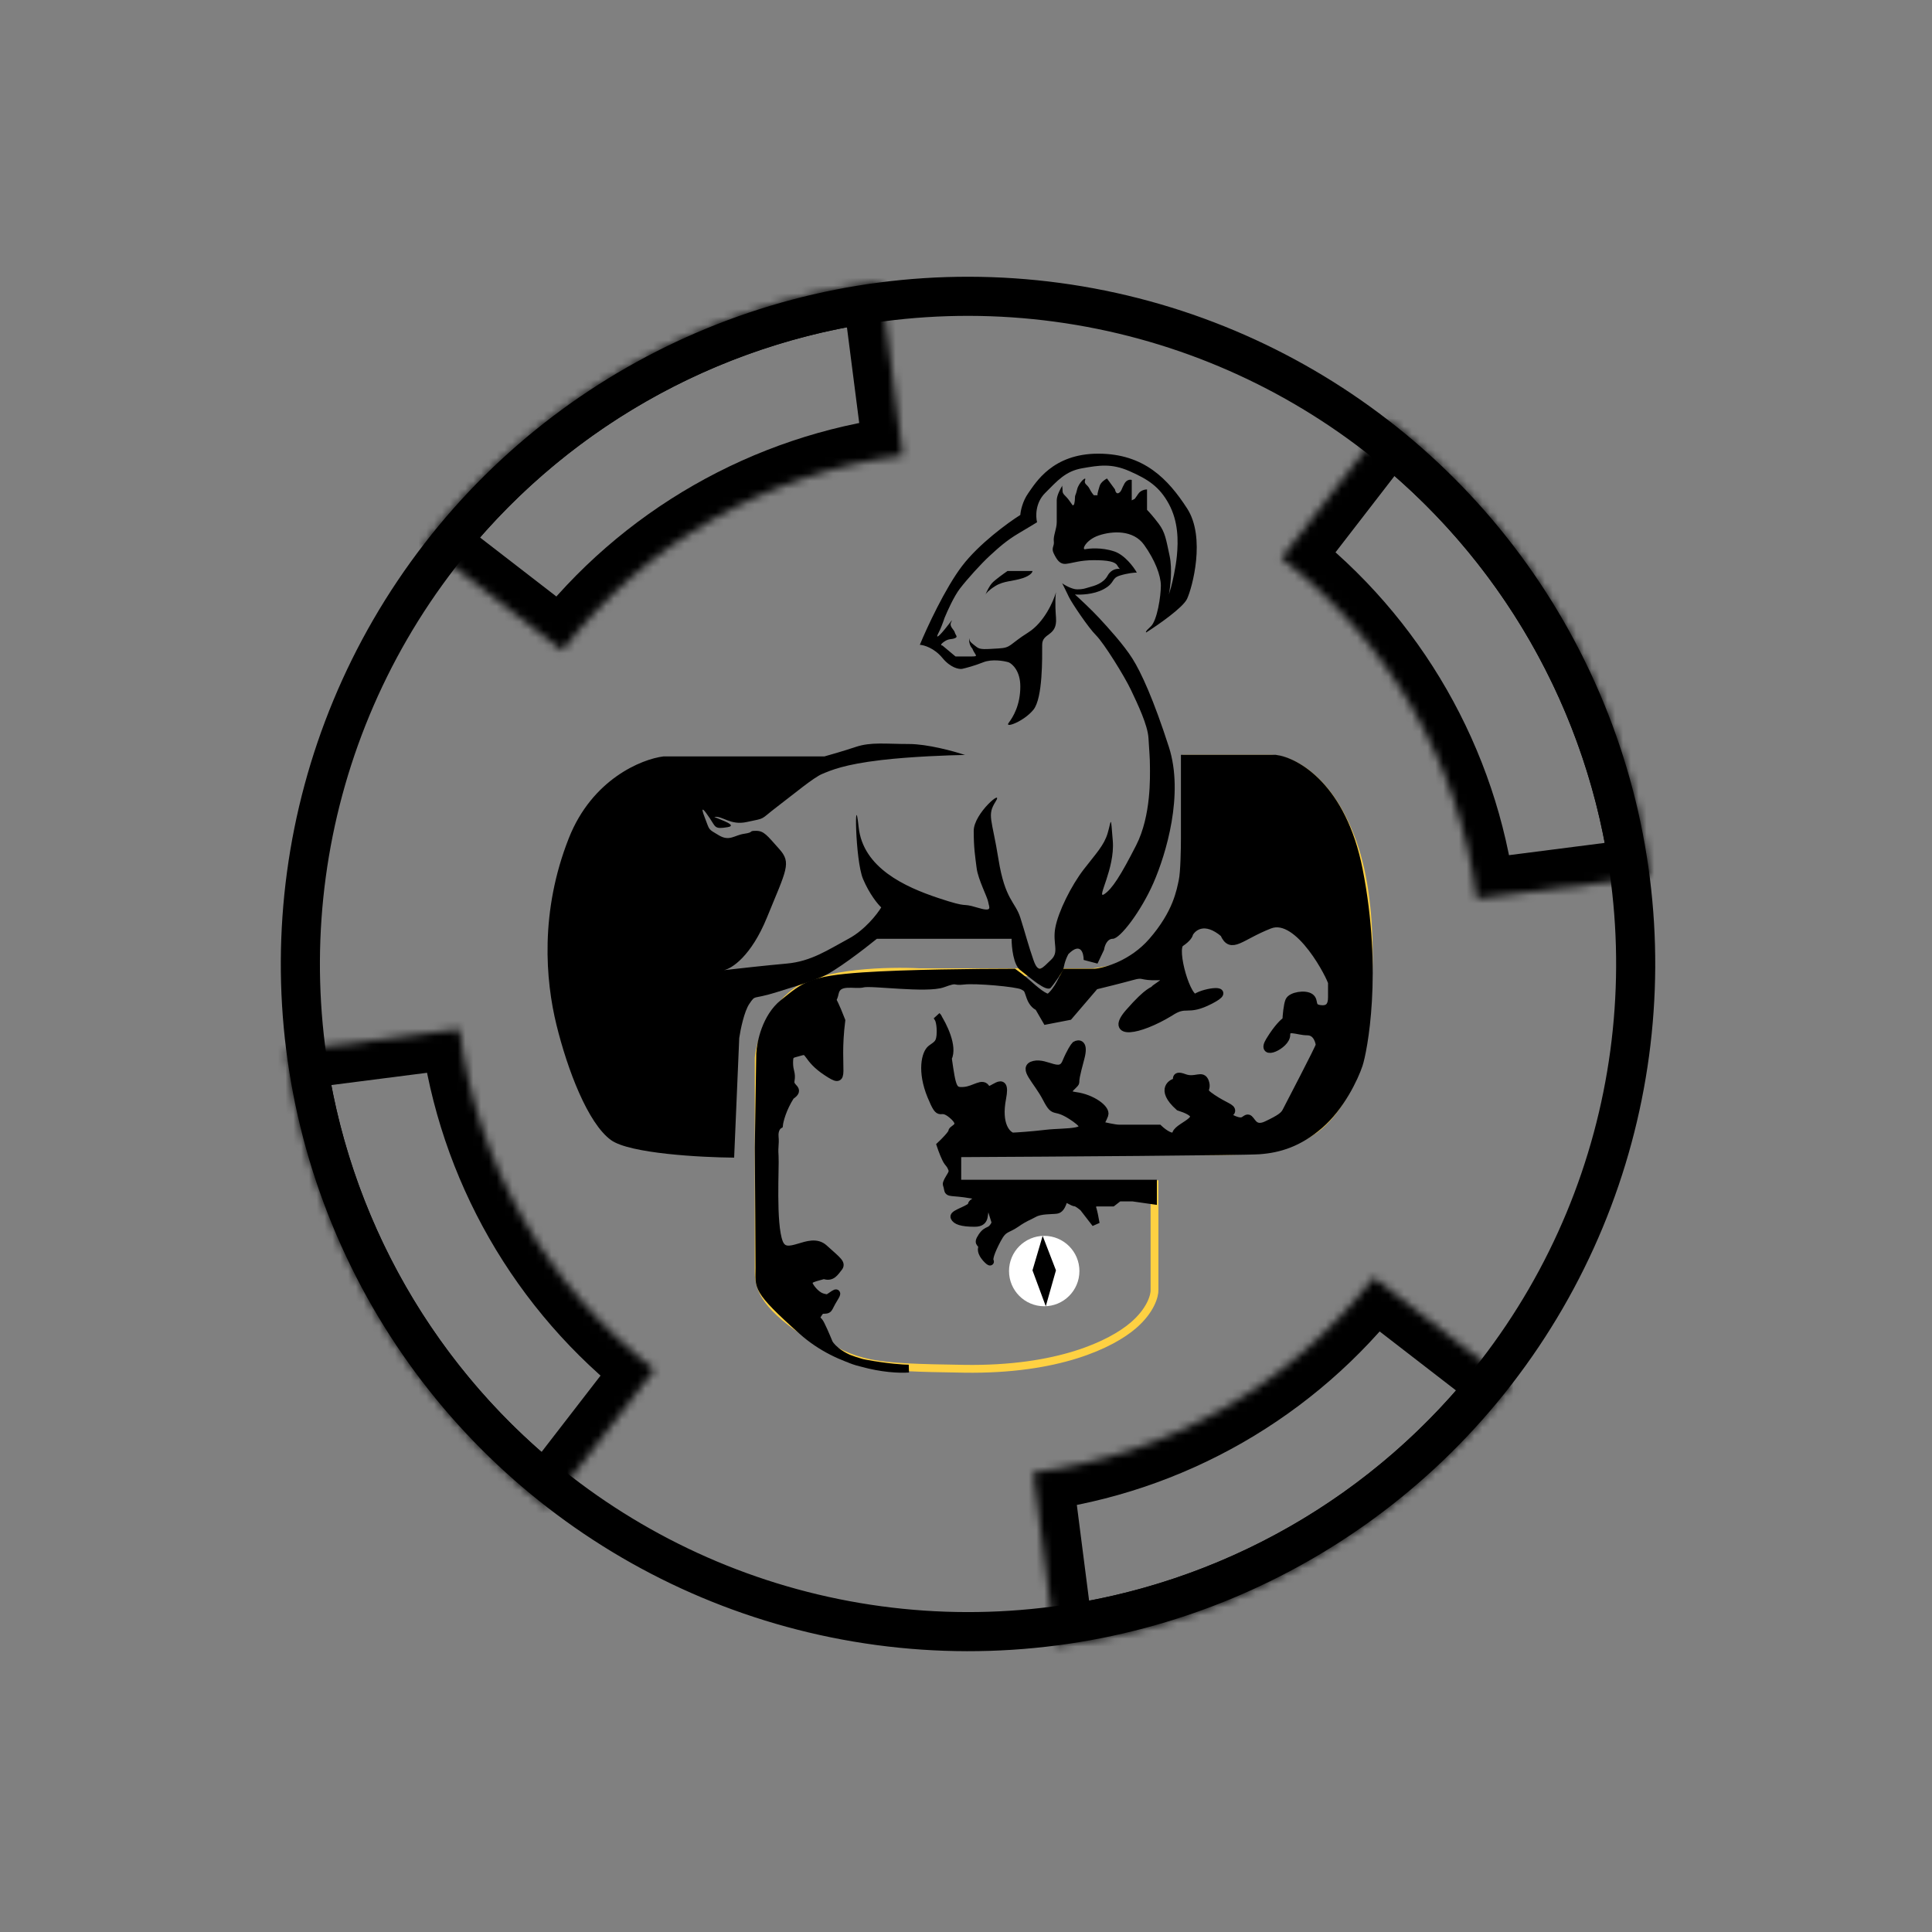 <svg xmlns="http://www.w3.org/2000/svg" width="247" height="247" fill="none" viewBox="0 0 247 247"><rect x="0" y="0" width="247" height="247" fill="#808080" stroke="none"/><path stroke="#FED142" d="M162.136 97.008H151.699V110.237C151.699 111.501 151.122 114.936 148.811 118.563C146.5 122.189 144.431 123.735 139.772 124.298H117.594C113.742 124.082 105.182 124.28 101.752 126.796C98.323 129.312 97.155 133.456 97 135.214V162.689C97 164.909 98.025 167.222 103.802 170.922C109.58 174.623 111.257 174.808 123.278 174.993C135.299 175.178 142.101 171.847 144.897 169.442C147.133 167.518 147.63 165.618 147.599 164.909V151.403H122.253V147.148C133.994 147.179 154.066 147.222 156.824 147.148C160.272 147.055 164.186 147.148 168.1 144.372C171.231 142.152 173.256 137.342 173.877 135.214C174.902 129.787 176.151 116.694 172.945 107.739C169.74 98.784 164.403 96.854 162.136 97.008Z"/><circle cx="133.5" cy="162.5" r="4.5" fill="#fff"/><path fill="#000" d="M151.764 76.56C151.243 77.679 148.071 79.886 146.551 80.85C146.458 80.85 146.439 80.701 147.109 80.104C147.947 79.358 148.413 76.186 148.413 74.881C148.413 73.575 147.668 71.617 146.271 69.658C144.875 67.7 142.175 67.886 140.499 68.446C138.824 69.005 138.265 70.311 138.731 70.218C139.196 70.124 140.779 69.938 142.454 70.497C143.795 70.945 144.937 72.487 145.34 73.202C145.03 73.202 144.167 73.277 143.199 73.575C141.989 73.948 142.641 74.508 141.058 75.347C139.792 76.019 138.11 76.062 137.427 76C138.048 76.56 139.531 77.94 140.499 78.984C141.71 80.29 143.665 82.435 144.782 84.207C145.899 85.979 147.482 89.43 149.437 95.492C151.392 101.554 149.064 109.202 147.482 112.839C145.899 116.477 143.199 120.021 142.268 120.021C141.524 120.021 141.213 120.953 141.151 121.42L140.313 123.192L138.544 122.725C138.544 121.824 138.153 120.412 136.589 121.979C136.142 122.8 135.969 123.689 135.938 124.031C135.596 124.56 134.802 125.747 134.355 126.269C133.796 126.922 131.562 124.87 130.445 124.031C129.551 123.36 129.328 121.078 129.328 120.021H112.105C110.46 121.358 106.761 124.199 105.122 124.87C103.074 125.71 102.609 125.803 99.35 126.829C96.092 127.855 96.651 127.109 95.813 128.321C95.142 129.291 94.665 131.648 94.509 132.705L93.858 148C89.606 147.969 80.507 147.478 78.124 145.762C75.145 143.617 72.538 136.715 71.142 131.026C69.746 125.337 69.001 116.57 72.725 107.15C75.704 99.615 82.034 97.047 84.827 96.705H105.402C106.084 96.518 107.841 96.014 109.405 95.492C111.36 94.839 113.222 95.119 116.201 95.119C118.584 95.119 121.973 96.052 123.37 96.518C121.383 96.549 116.462 96.723 112.663 97.171C107.915 97.731 106.24 98.477 105.122 98.943C104.005 99.409 101.678 101.368 99.35 103.14C97.023 104.912 98.047 104.539 95.44 105.098C93.355 105.546 92.343 104.259 91.319 104.446C92.157 104.819 94.36 105.527 93.02 105.751C91.344 106.031 91.505 105.751 90.761 104.632C89.993 103.479 89.457 102.86 90.109 104.539C90.761 106.218 90.481 105.938 91.878 106.777C93.274 107.617 93.858 106.777 95.161 106.591C96.464 106.404 95.627 106.218 96.651 106.218C97.675 106.218 98.047 106.777 99.63 108.549C101.212 110.321 100.561 111.161 98.047 117.316C96.036 122.24 93.547 123.845 92.554 124.031C94.168 123.845 98.028 123.416 100.561 123.192C103.726 122.912 105.867 121.42 108.474 120.021C110.559 118.902 112.136 116.881 112.663 116.01C112.229 115.606 111.155 114.313 110.336 112.373C109.312 109.948 109.219 100.528 109.777 105.751C110.336 110.974 115.736 113.399 119.925 114.798C124.114 116.197 122.718 115.358 124.859 116.01C127 116.663 126.442 116.01 126.349 115.358C126.256 114.705 125.045 112.466 124.859 110.974C124.673 109.482 124.487 108.456 124.487 106.218C124.487 103.979 128.397 100.715 127.28 102.487C126.162 104.259 126.814 104.632 127.652 109.855C128.49 115.078 129.793 115.264 130.445 117.316C131.097 119.368 131.469 120.86 132.121 122.725C132.772 124.591 133.238 123.751 134.355 122.725C135.472 121.699 134.541 120.674 134.914 118.622C135.286 116.57 136.962 113.212 138.544 111.161C140.127 109.109 141.151 108.083 141.617 106.497C142.082 104.912 141.989 103.979 142.268 107.523C142.548 111.067 140.127 114.984 141.151 114.332C142.175 113.679 143.292 111.907 145.247 108.083C147.202 104.259 147.016 99.223 147.016 98.01C147.016 96.798 146.923 96.052 146.83 94.373C146.737 92.694 145.434 89.99 144.596 88.218C143.758 86.446 141.151 82.249 140.127 81.223C139.103 80.197 137.055 77.119 136.682 76.373C136.372 75.751 135.932 74.805 135.794 74.561C135.767 74.537 135.752 74.518 135.752 74.508C135.752 74.492 135.767 74.513 135.794 74.561C136.016 74.758 137.045 75.347 137.707 75.347C138.451 75.347 138.638 75.254 139.289 75.067C139.941 74.881 141.058 74.601 141.617 73.575C142.064 72.754 142.858 72.674 143.199 72.736C143.168 72.736 143.05 72.642 142.827 72.269C142.548 71.803 141.617 71.617 139.848 71.617C138.079 71.617 137.148 71.99 136.31 72.083C135.472 72.176 135.1 71.523 134.727 70.777C134.355 70.031 134.821 69.845 134.727 69.192C134.634 68.539 135.1 67.606 135.1 66.767V63.969C135.1 63.292 135.644 62.373 135.807 62.091C135.812 62.058 135.823 62.032 135.845 62.01C135.863 61.992 135.846 62.023 135.807 62.091C135.789 62.204 135.845 62.397 135.845 62.757C135.845 63.223 136.217 63.316 136.682 63.969L137.148 64.622C137.21 64.591 137.334 64.51 137.334 64.435C137.334 64.342 137.427 64.155 137.427 63.689C137.427 63.223 137.52 63.409 137.707 62.57C137.893 61.731 138.917 60.798 138.731 61.358C138.544 61.917 139.01 61.917 139.289 62.477C139.513 62.924 139.755 63.223 139.848 63.316H140.313V63.13C140.344 62.974 140.444 62.551 140.593 62.104C140.742 61.656 141.275 61.295 141.524 61.171L142.548 62.57C142.579 62.788 142.715 63.185 143.013 63.036C143.385 62.85 143.385 62.477 143.758 61.824C144.056 61.302 144.503 61.295 144.689 61.358V63.969L145.061 63.782C145.092 63.751 145.229 63.577 145.527 63.13C145.825 62.682 146.396 62.57 146.644 62.57V65.181C146.861 65.399 147.463 66.058 148.133 66.953C148.971 68.073 149.064 68.912 149.53 71.057C149.902 72.773 149.623 75.067 149.437 76L149.716 75.067C149.902 74.383 150.312 72.624 150.461 71.057C150.647 69.098 150.647 66.674 149.437 64.435C148.227 62.197 146.737 61.264 144.41 60.238C142.089 59.215 140.508 59.491 138.376 59.862L138.358 59.865C136.217 60.238 135.193 61.451 133.61 63.036C132.344 64.305 132.4 66.052 132.586 66.767C132.338 66.922 131.525 67.42 130.259 68.166C128.676 69.098 127.652 70.031 126.535 71.057C125.418 72.083 123.649 74.041 122.718 75.254C121.973 76.224 121.104 78.145 120.763 78.984C120.701 79.171 120.539 79.637 120.39 80.01C120.204 80.477 120.204 80.477 119.925 81.036C119.646 81.596 119.925 81.503 120.763 80.477C121.601 79.451 121.88 78.984 121.601 79.544C121.321 80.104 121.973 80.477 122.066 80.85C122.159 81.223 122.532 81.409 122.066 81.596C121.601 81.782 121.321 81.596 120.67 82.062C120.148 82.435 120.328 82.528 120.484 82.528L122.159 83.927H124.114C125.232 83.927 124.673 83.834 124.301 82.902C123.742 82.342 123.928 81.316 123.928 81.689C123.928 82.062 124.394 82.342 124.859 82.715C125.325 83.088 125.976 82.995 127.652 82.902C129.328 82.808 128.955 82.435 131.469 80.85C133.48 79.581 134.665 76.902 135.007 75.72C134.945 76 134.858 77.045 135.007 78.984C135.193 81.409 133.238 80.85 133.238 82.435C133.238 84.021 133.331 89.243 132.121 90.736C130.91 92.228 128.397 93.161 128.955 92.415C129.514 91.668 130.445 90.176 130.445 87.751C130.445 85.811 129.452 84.891 128.955 84.674C128.335 84.487 126.814 84.226 125.697 84.674C124.58 85.121 123.432 85.42 122.997 85.513C122.594 85.575 121.526 85.382 120.484 84.114C119.441 82.846 118.125 82.466 117.598 82.435C118.497 80.259 120.837 75.198 122.997 72.363C125.157 69.528 128.862 66.829 130.445 65.834C130.476 65.337 130.724 64.081 131.469 63.036C132.4 61.731 134.541 58 140.406 58C146.272 58 149.344 61.264 151.764 64.995C154.185 68.725 152.416 75.161 151.764 76.56Z"/><path fill="#000" d="M126.871 74.5C126.484 74.9 126.129 75.667 126 76C126.061 75.861 126.397 75.45 127.258 74.917C128.334 74.25 129.484 74.333 130.742 73.917C131.748 73.583 132 73.167 132 73H128.806C128.323 73.333 127.258 74.1 126.871 74.5Z"/><path fill="#000" d="M151.478 97H163.059C165.745 97.34 171.638 100.653 173.713 111.185C176.307 124.351 174.269 134.457 173.713 136.126C173.157 137.795 171.397 141.503 168.71 143.821C166.023 146.139 163.522 146.881 161.02 147.066C159.019 147.215 134.43 147.375 122.386 147.437V151.331H147.401V153.464L144.807 153.093H143.047L142.213 153.742H141.194H140.082C139.866 153.834 139.47 154.094 139.618 154.391C139.767 154.687 139.989 155.874 140.082 156.43L138.507 154.391C138.26 154.174 137.71 153.742 137.488 153.742C137.21 153.742 136.19 153.093 136.098 153.093C136.005 153.093 135.82 154.576 135.079 154.669C134.338 154.762 133.04 154.669 132.207 155.132C131.373 155.596 131.095 155.596 129.89 156.43C128.686 157.265 128.315 156.894 127.481 158.47C126.648 160.046 126.37 160.974 126.555 161.252C126.74 161.53 125.351 160.417 125.536 159.583C125.721 158.748 124.795 159.212 125.536 158.099C126.277 156.987 126.648 157.728 127.296 156.338C126.555 154.02 126.648 153.834 126.092 154.391C125.536 154.947 126.277 156.338 124.609 156.338C122.942 156.338 122.201 156.06 122.015 155.596C121.83 155.132 124.239 154.576 124.239 154.02C124.239 153.464 126.926 153.185 124.239 152.722C121.552 152.258 121.274 152.629 121.181 151.98C121.089 151.331 120.903 151.517 121.181 150.96C121.459 150.404 121.922 149.94 121.737 149.477L121.737 149.476C121.552 149.013 121.552 149.013 121.181 148.55C120.885 148.179 120.44 146.974 120.255 146.417C120.749 145.954 121.737 144.952 121.737 144.656C121.737 144.285 123.498 144.007 121.737 142.523C119.977 141.04 120.347 143.265 119.05 140.113C117.753 136.96 118.309 134.642 119.05 134.086C119.792 133.53 120.255 133.437 120.255 131.861C120.255 131.084 120.138 130.573 120.012 130.265C119.935 130.137 119.861 130.019 119.792 129.914C119.851 129.961 119.933 130.074 120.012 130.265C120.791 131.566 121.856 133.941 121.181 135.291C121.737 139.185 121.83 139.556 123.22 139.464C124.609 139.371 125.628 138.258 126.092 139.185C126.555 140.113 128.778 136.96 128.13 140.391C127.463 143.803 128.717 145.088 129.427 145.305C130.106 145.274 131.929 145.156 133.782 144.934C136.098 144.656 140.36 145.027 137.488 142.987C134.615 140.947 134.986 142.709 133.782 140.391C132.577 138.073 130.632 136.497 132.207 136.126C133.782 135.755 135.542 137.609 136.283 135.848C136.876 134.438 137.333 133.777 137.488 133.623C137.92 133.375 138.655 133.363 138.136 135.291C137.488 137.702 137.488 137.98 137.488 138.351C137.488 138.722 135.357 139.834 137.488 140.113C139.618 140.391 141.472 141.781 141.194 142.523C140.971 143.117 140.668 143.636 140.545 143.821C141.163 143.976 142.528 144.285 143.047 144.285H148.142C148.76 144.872 150.069 145.824 150.366 144.934C150.736 143.821 155.091 142.894 150.736 141.503C148.142 139.185 149.995 138.351 150.366 138.351C150.736 138.351 149.902 137.238 151.385 137.795C152.867 138.351 153.701 137.238 154.072 138.351C154.442 139.464 153.33 139.278 154.998 140.391C156.666 141.503 157.5 141.596 157.407 142.06C157.314 142.523 155.739 142.152 157.407 142.987C159.075 143.821 159.075 142.987 159.538 142.987C160.001 142.987 160.186 144.656 161.947 143.821C163.707 142.987 164.17 142.616 164.448 142.06C164.726 141.503 168.71 133.901 168.71 133.623C168.71 133.344 168.432 131.861 167.135 131.861C165.838 131.861 164.448 131.027 164.448 132.325C164.448 133.623 161.02 135.199 162.317 133.066C163.355 131.36 164.17 130.625 164.448 130.47C164.479 129.852 164.597 128.486 164.819 127.967C165.097 127.318 166.857 127.04 167.506 127.503C168.154 127.967 167.506 128.801 168.71 128.987C169.915 129.172 170.285 128.523 170.285 127.503V125.649C170.285 125.185 166.116 116.748 162.317 118.232C158.519 119.715 157.407 121.477 156.481 119.344C154.035 117.268 152.497 118.479 152.033 119.344C152.033 119.499 151.811 119.956 150.922 120.55C149.81 121.291 151.848 128.245 152.96 127.503C154.072 126.762 157.778 126.298 154.72 127.874C151.663 129.45 151.755 127.967 149.532 129.45C145.548 131.861 141.749 132.417 144.344 129.45C146.938 126.483 147.401 126.762 147.586 126.483C147.772 126.205 150.644 124.722 148.142 124.815C145.641 124.907 146.382 124.351 144.714 124.815C143.38 125.185 141.008 125.773 139.989 126.02L136.654 129.914L133.782 130.47L132.762 128.709C132.546 128.647 132.04 128.319 131.743 127.503C131.373 126.483 131.465 126.391 130.724 126.02C129.983 125.649 124.702 125.185 123.22 125.371C121.737 125.556 122.571 125 120.533 125.742C118.495 126.483 111.361 125.464 110.341 125.742C109.322 126.02 107.099 125.185 106.728 126.947C106.358 128.709 105.987 126.391 107.562 130.47C106.728 137.146 108.396 138.815 105.709 137.053C103.022 135.291 103.578 134.086 102.374 134.457C101.169 134.828 100.891 134.642 100.891 135.848C100.891 137.053 101.262 137.146 101.077 138.166C100.891 139.185 102.466 139.185 101.077 140.113C100.039 141.744 99.656 143.265 99.594 143.821C99.378 143.945 98.964 144.415 99.038 145.305C99.131 146.417 98.946 146.417 99.038 147.808C99.131 149.199 98.668 156.43 99.594 158.841C100.521 161.252 103.485 157.914 105.338 159.583C107.191 161.252 107.655 161.53 107.191 162.086C106.728 162.642 106.358 163.384 105.338 163.013C103.671 163.477 102.837 163.57 103.763 164.775C104.69 165.98 105.431 165.887 105.709 165.98C105.987 166.073 107.562 164.497 106.635 165.98C105.709 167.464 106.172 167.464 104.968 167.464C104.041 168.576 104.412 168.669 104.69 168.947C104.912 169.17 105.647 170.894 105.987 171.728C106.254 172.196 107.079 173.068 108.572 173.713C109.122 173.916 109.666 174.089 110.197 174.238C110.334 174.269 110.475 174.298 110.619 174.325C113.436 174.844 115.499 174.974 116.178 174.974C114.907 175.067 112.695 174.935 110.197 174.238C109.586 174.099 109.045 173.917 108.572 173.713C106.553 172.969 104.445 171.836 102.559 170.152C96.537 164.775 97.093 164.589 97.093 162.086C97.093 160.083 97.031 150.991 97 146.695L97.185 134.735C97.247 133.313 97.927 130.025 100.15 128.245C102.93 126.02 103.578 125.278 110.341 124.815C115.752 124.444 125.134 124.351 129.149 124.351H129.612C129.921 124.567 130.706 125.148 131.373 125.742C132.207 126.483 133.689 127.781 134.152 127.503C134.615 127.225 135.264 126.298 135.542 125.742C135.764 125.297 136.129 124.629 136.283 124.351H139.989C141.379 124.227 144.788 123.257 147.308 120.364C150.458 116.748 150.922 113.874 151.2 112.576C151.422 111.538 151.478 108.559 151.478 107.199L151.478 97Z"/><path stroke="#000" d="M151.478 97H163.059C165.745 97.34 171.638 100.653 173.713 111.185C176.307 124.351 174.269 134.457 173.713 136.126C173.157 137.795 171.397 141.503 168.71 143.821C166.023 146.139 163.522 146.881 161.02 147.066C159.019 147.215 134.43 147.375 122.386 147.437V151.331H147.401V153.464L144.807 153.093H143.047L142.213 153.742H141.194H140.082C139.866 153.834 139.47 154.094 139.618 154.391C139.767 154.687 139.989 155.874 140.082 156.43L138.507 154.391C138.26 154.174 137.71 153.742 137.488 153.742C137.21 153.742 136.19 153.093 136.098 153.093C136.005 153.093 135.82 154.576 135.079 154.669C134.338 154.762 133.04 154.669 132.207 155.132C131.373 155.596 131.095 155.596 129.89 156.43C128.686 157.265 128.315 156.894 127.481 158.47C126.648 160.046 126.37 160.974 126.555 161.252C126.74 161.53 125.351 160.417 125.536 159.583C125.721 158.748 124.795 159.212 125.536 158.099C126.277 156.987 126.648 157.728 127.296 156.338C126.555 154.02 126.648 153.834 126.092 154.391C125.536 154.947 126.277 156.338 124.609 156.338C122.942 156.338 122.201 156.06 122.015 155.596C121.83 155.132 124.239 154.576 124.239 154.02C124.239 153.464 126.926 153.185 124.239 152.722C121.552 152.258 121.274 152.629 121.181 151.98C121.089 151.331 120.903 151.517 121.181 150.96C121.459 150.404 121.922 149.94 121.737 149.477C121.552 149.013 121.552 149.013 121.181 148.55C120.885 148.179 120.44 146.974 120.255 146.417C120.749 145.954 121.737 144.952 121.737 144.656C121.737 144.285 123.498 144.007 121.737 142.523C119.977 141.04 120.347 143.265 119.05 140.113C117.753 136.96 118.309 134.642 119.05 134.086C119.792 133.53 120.255 133.437 120.255 131.861C120.255 130.6 119.946 130.038 119.792 129.914C120.564 131.088 121.923 133.808 121.181 135.291C121.737 139.185 121.83 139.556 123.22 139.464C124.609 139.371 125.628 138.258 126.092 139.185C126.555 140.113 128.778 136.96 128.13 140.391C127.463 143.803 128.717 145.088 129.427 145.305C130.106 145.274 131.929 145.156 133.782 144.934C136.098 144.656 140.36 145.027 137.488 142.987C134.615 140.947 134.986 142.709 133.782 140.391C132.577 138.073 130.632 136.497 132.207 136.126C133.782 135.755 135.542 137.609 136.283 135.848C136.876 134.438 137.333 133.777 137.488 133.623C137.92 133.375 138.655 133.363 138.136 135.291C137.488 137.702 137.488 137.98 137.488 138.351C137.488 138.722 135.357 139.834 137.488 140.113C139.618 140.391 141.472 141.781 141.194 142.523C140.971 143.117 140.668 143.636 140.545 143.821C141.163 143.976 142.528 144.285 143.047 144.285C143.565 144.285 146.66 144.285 148.142 144.285C148.76 144.872 150.069 145.824 150.366 144.934C150.736 143.821 155.091 142.894 150.736 141.503C148.142 139.185 149.995 138.351 150.366 138.351C150.736 138.351 149.902 137.238 151.385 137.795C152.867 138.351 153.701 137.238 154.072 138.351C154.442 139.464 153.33 139.278 154.998 140.391C156.666 141.503 157.5 141.596 157.407 142.06C157.314 142.523 155.739 142.152 157.407 142.987C159.075 143.821 159.075 142.987 159.538 142.987C160.001 142.987 160.186 144.656 161.947 143.821C163.707 142.987 164.17 142.616 164.448 142.06C164.726 141.503 168.71 133.901 168.71 133.623C168.71 133.344 168.432 131.861 167.135 131.861C165.838 131.861 164.448 131.026 164.448 132.325C164.448 133.623 161.02 135.199 162.317 133.066C163.355 131.36 164.17 130.625 164.448 130.47C164.479 129.852 164.597 128.486 164.819 127.967C165.097 127.318 166.857 127.04 167.506 127.503C168.154 127.967 167.506 128.801 168.71 128.987C169.915 129.172 170.285 128.523 170.285 127.503C170.285 126.483 170.285 126.113 170.285 125.649C170.285 125.185 166.116 116.748 162.317 118.232C158.519 119.715 157.407 121.477 156.481 119.344C154.035 117.268 152.497 118.479 152.033 119.344C152.033 119.499 151.811 119.956 150.922 120.55C149.81 121.291 151.848 128.245 152.96 127.503C154.072 126.762 157.778 126.298 154.72 127.874C151.663 129.45 151.755 127.967 149.532 129.45C145.548 131.861 141.749 132.417 144.344 129.45C146.938 126.483 147.401 126.762 147.586 126.483C147.772 126.205 150.644 124.722 148.142 124.815C145.641 124.907 146.382 124.351 144.714 124.815C143.38 125.185 141.008 125.773 139.989 126.02L136.654 129.914L133.782 130.47L132.762 128.709C132.546 128.647 132.04 128.319 131.743 127.503C131.373 126.483 131.465 126.391 130.724 126.02C129.983 125.649 124.702 125.185 123.22 125.371C121.737 125.556 122.571 125 120.533 125.742C118.495 126.483 111.361 125.464 110.341 125.742C109.322 126.02 107.099 125.185 106.728 126.947C106.358 128.709 105.987 126.391 107.562 130.47C106.728 137.146 108.396 138.815 105.709 137.053C103.022 135.291 103.578 134.086 102.374 134.457C101.169 134.828 100.891 134.642 100.891 135.848C100.891 137.053 101.262 137.146 101.077 138.166C100.891 139.185 102.466 139.185 101.077 140.113C100.039 141.744 99.656 143.265 99.594 143.821C99.378 143.945 98.964 144.415 99.038 145.305C99.131 146.417 98.946 146.417 99.038 147.808C99.131 149.199 98.668 156.43 99.594 158.841C100.521 161.252 103.485 157.914 105.338 159.583C107.191 161.252 107.655 161.53 107.191 162.086C106.728 162.642 106.358 163.384 105.338 163.013C103.671 163.477 102.837 163.57 103.763 164.775C104.69 165.98 105.431 165.887 105.709 165.98C105.987 166.073 107.562 164.497 106.635 165.98C105.709 167.464 106.172 167.464 104.968 167.464C104.041 168.576 104.412 168.669 104.69 168.947C104.912 169.17 105.647 170.894 105.987 171.728C106.358 172.378 107.803 173.805 110.619 174.325C113.436 174.844 115.499 174.974 116.178 174.974C113.646 175.159 107.377 174.454 102.559 170.152C96.537 164.775 97.093 164.589 97.093 162.086C97.093 160.083 97.031 150.991 97 146.695L97.185 134.735C97.247 133.313 97.927 130.025 100.15 128.245C102.93 126.02 103.578 125.278 110.341 124.815C115.752 124.444 125.134 124.351 129.149 124.351H129.612C129.921 124.567 130.706 125.148 131.373 125.742C132.207 126.483 133.689 127.781 134.152 127.503C134.615 127.225 135.264 126.298 135.542 125.742C135.764 125.297 136.129 124.629 136.283 124.351H139.989C141.379 124.227 144.788 123.257 147.308 120.364C150.458 116.748 150.922 113.874 151.2 112.576C151.422 111.538 151.478 108.559 151.478 107.199L151.478 97Z"/><path fill="#000" d="M132 162.408L133.3 158L135 162.408L133.7 167L132 162.408Z"/><circle cx="123.759" cy="123.241" r="85.358" stroke="#000" stroke-width="5" transform="rotate(37.692 123.759 123.241)"/><mask id="path-9-inside-1_23_207" fill="#fff"><path d="M193.282 176.959C186.228 186.088 177.444 193.74 167.433 199.475C157.422 205.21 146.379 208.918 134.935 210.385L132.097 188.255C140.635 187.16 148.873 184.394 156.342 180.115C163.811 175.836 170.363 170.128 175.626 163.317L193.282 176.959Z"/></mask><path stroke="#000" stroke-width="10" d="M193.282 176.959C186.228 186.088 177.444 193.74 167.433 199.475C157.422 205.21 146.379 208.918 134.935 210.385L132.097 188.255C140.635 187.16 148.873 184.394 156.342 180.115C163.811 175.836 170.363 170.128 175.626 163.317L193.282 176.959Z" mask="url(#path-9-inside-1_23_207)"/><mask id="path-10-inside-2_23_207" fill="#fff"><path d="M70.041 192.764C51.602 178.518 39.578 157.53 36.614 134.417L58.745 131.579C60.957 148.822 69.927 164.48 83.683 175.108L70.041 192.764Z"/></mask><path stroke="#000" stroke-width="10" d="M70.041 192.764C51.602 178.518 39.578 157.53 36.614 134.417L58.745 131.579C60.957 148.822 69.927 164.48 83.683 175.108L70.041 192.764Z" mask="url(#path-10-inside-2_23_207)"/><mask id="path-11-inside-3_23_207" fill="#fff"><path d="M54.236 69.523C68.482 51.085 89.47 39.061 112.582 36.096L115.421 58.227C98.178 60.439 82.52 69.409 71.891 83.165L54.236 69.523Z"/></mask><path stroke="#000" stroke-width="10" d="M54.236 69.523C68.482 51.085 89.47 39.061 112.582 36.096L115.421 58.227C98.178 60.439 82.52 69.409 71.891 83.165L54.236 69.523Z" mask="url(#path-11-inside-3_23_207)"/><mask id="path-12-inside-4_23_207" fill="#fff"><path d="M177.476 53.718C195.915 67.964 207.939 88.952 210.903 112.065L188.772 114.903C186.561 97.66 177.591 82.002 163.835 71.374L177.476 53.718Z"/></mask><path stroke="#000" stroke-width="10" d="M177.476 53.718C195.915 67.964 207.939 88.952 210.903 112.065L188.772 114.903C186.561 97.66 177.591 82.002 163.835 71.374L177.476 53.718Z" mask="url(#path-12-inside-4_23_207)"/></svg>
